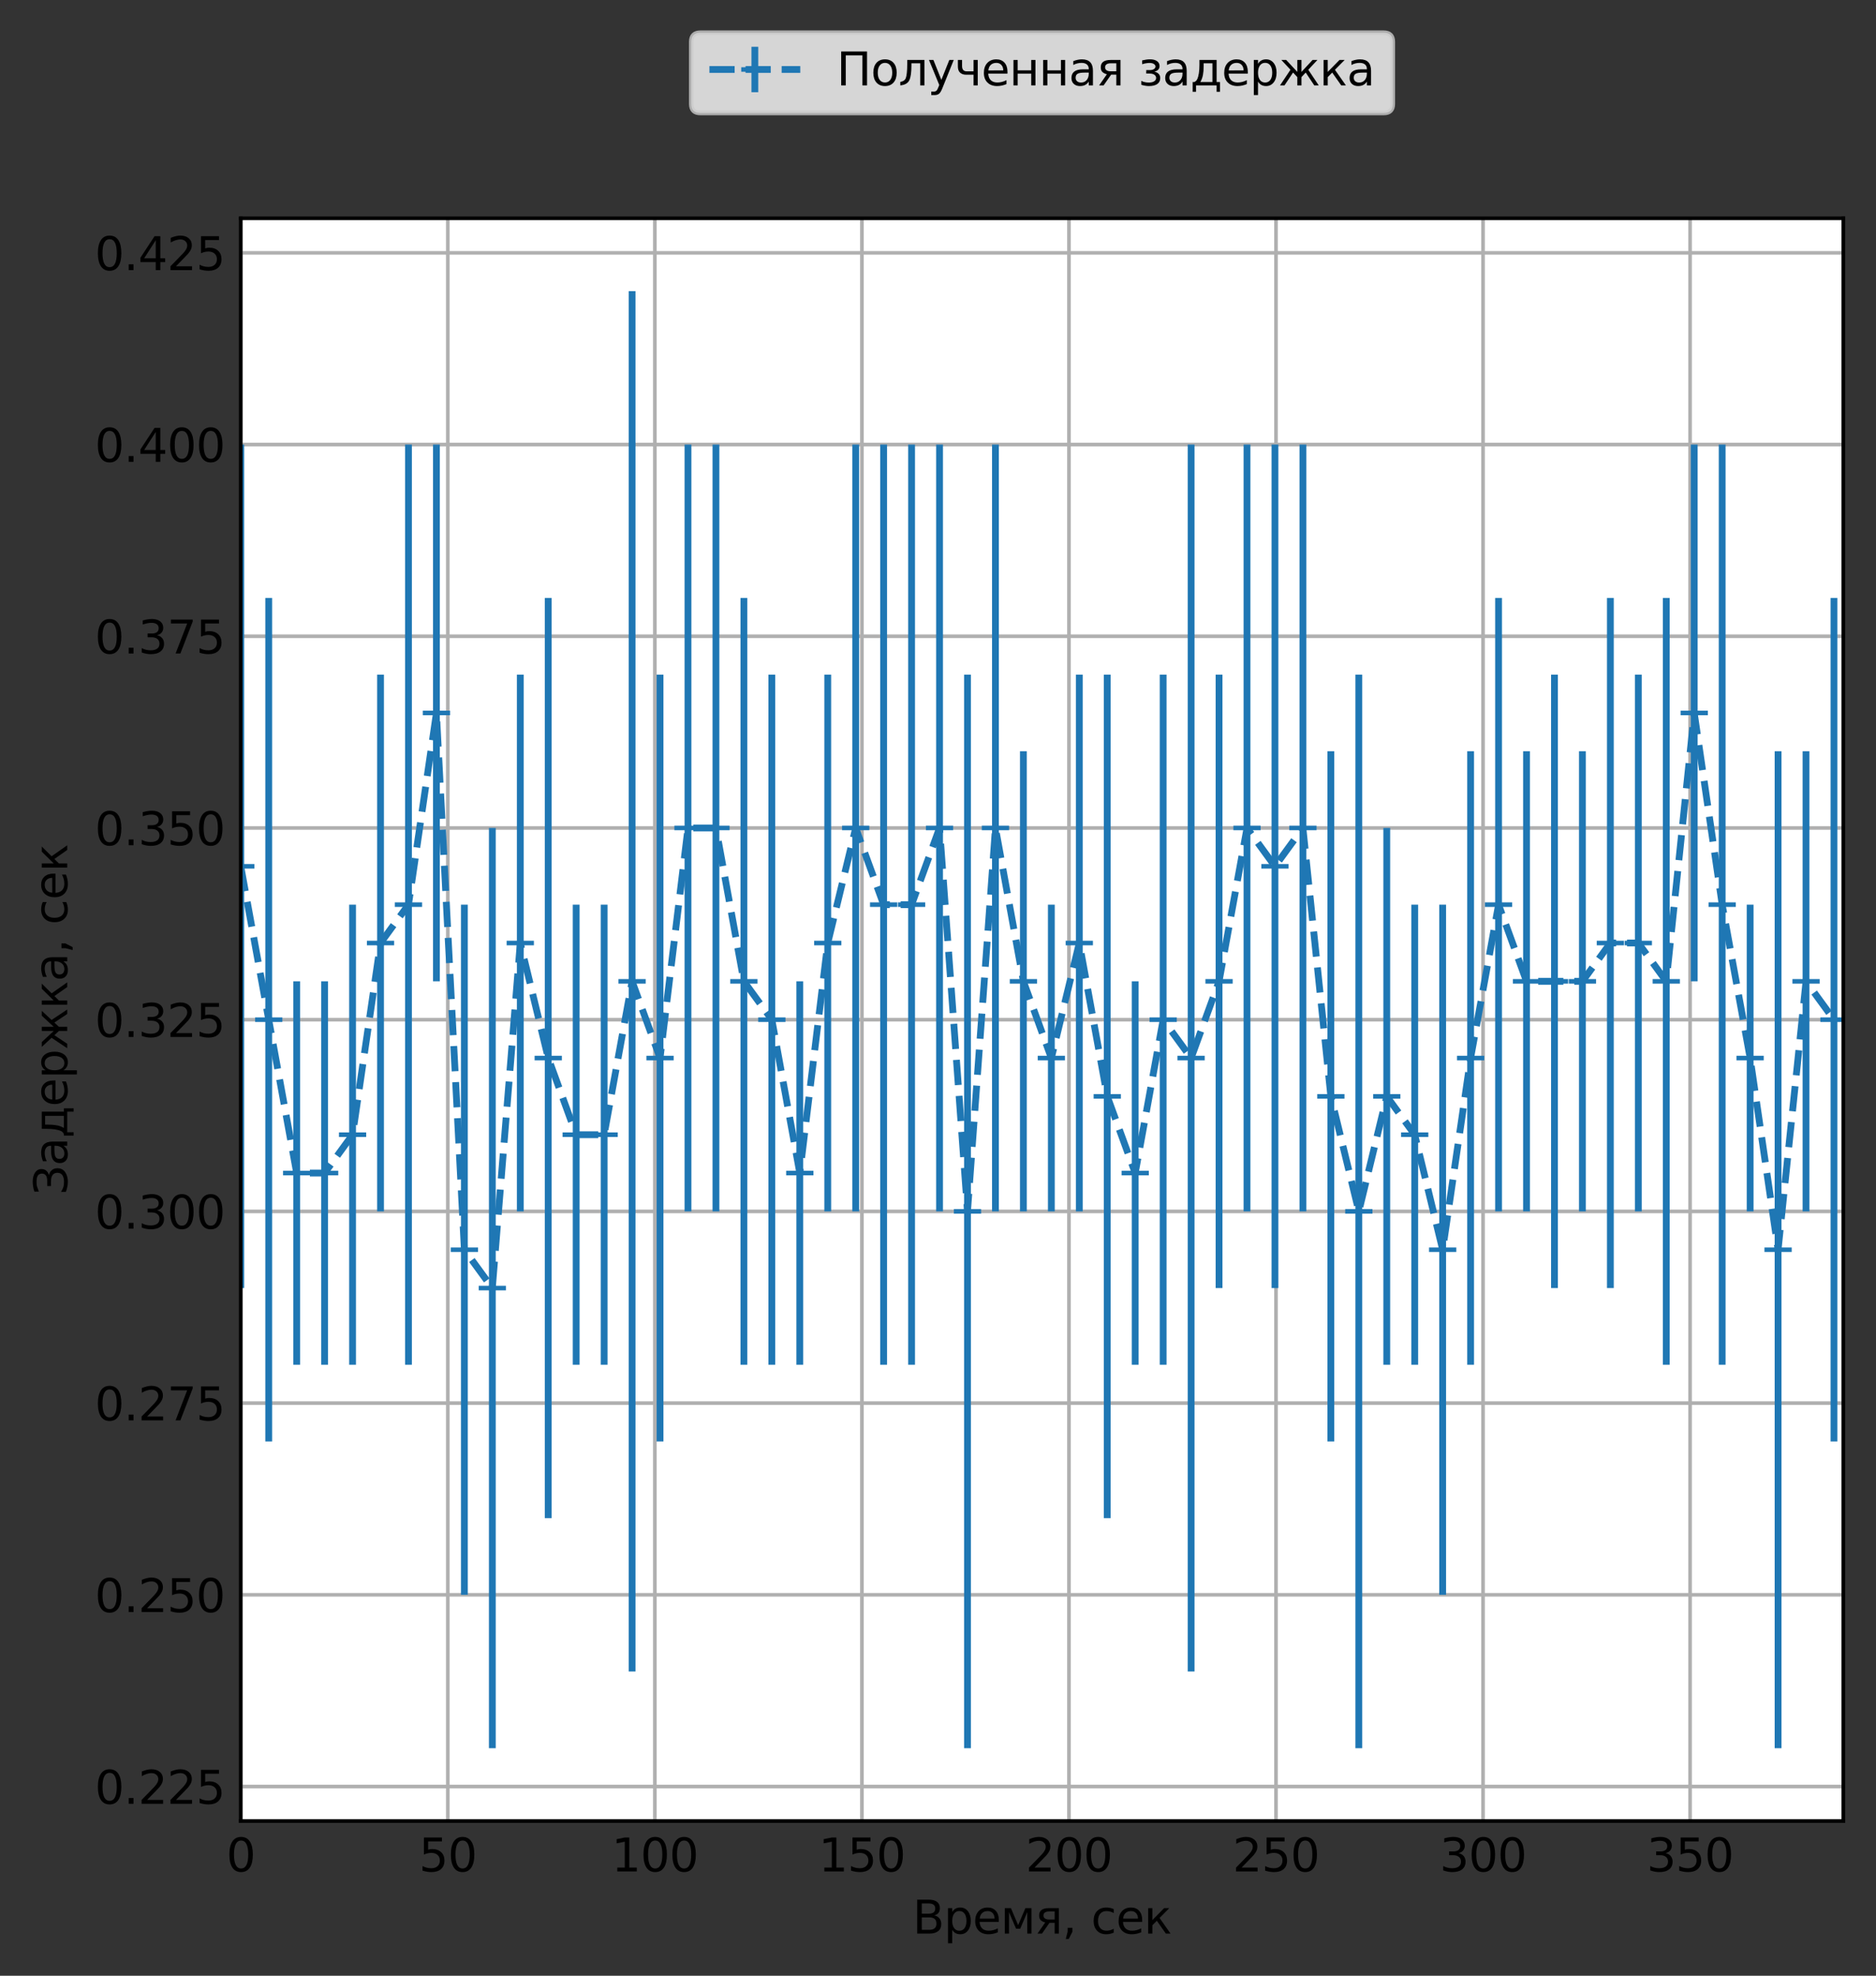 <?xml version="1.0" encoding="utf-8" standalone="no"?>
<!DOCTYPE svg PUBLIC "-//W3C//DTD SVG 1.1//EN"
  "http://www.w3.org/Graphics/SVG/1.1/DTD/svg11.dtd">
<svg xmlns:xlink="http://www.w3.org/1999/xlink" width="413.006pt" height="434.92pt" viewBox="0 0 413.006 434.92" xmlns="http://www.w3.org/2000/svg" version="1.1">
 <rect x="0" y="0" width="413.006" height="434.92" fill="#333333" stroke="none"/>
 <defs>
  <style type="text/css">*{stroke-linejoin: round; stroke-linecap: butt}</style>
 </defs>
 <g id="figure_1">
  <g id="patch_1">
   <path d="M 0 434.92 
L 413.006 434.92 
L 413.006 0 
L 0 0 
L 0 434.92 
z
" style="fill: none"/>
  </g>
  <g id="axes_1">
   <g id="patch_2">
    <path d="M 53.006 400.864 
L 405.806 400.864 
L 405.806 48.064 
L 53.006 48.064 
z
" style="fill: #ffffff"/>
   </g>
   <g id="matplotlib.axis_1">
    <g id="xtick_1">
     <g id="line2d_1">
      <path d="M 53.006 400.864 
L 53.006 48.064 
" clip-path="url(#pa4ac2c1b7a)" style="fill: none; stroke: #b0b0b0; stroke-width: 0.8; stroke-linecap: square"/>
     </g>
     <g id="line2d_2"/>
     <g id="text_1">
      <!-- 0 -->
      <g transform="translate(49.825 411.962)scale(0.1 -0.1)">
       <defs>
        <path id="DejaVuSans-30" d="M 2034 4250 
Q 1547 4250 1301 3770 
Q 1056 3291 1056 2328 
Q 1056 1369 1301 889 
Q 1547 409 2034 409 
Q 2525 409 2770 889 
Q 3016 1369 3016 2328 
Q 3016 3291 2770 3770 
Q 2525 4250 2034 4250 
z
M 2034 4750 
Q 2819 4750 3233 4129 
Q 3647 3509 3647 2328 
Q 3647 1150 3233 529 
Q 2819 -91 2034 -91 
Q 1250 -91 836 529 
Q 422 1150 422 2328 
Q 422 3509 836 4129 
Q 1250 4750 2034 4750 
z
" transform="scale(0.016)"/>
       </defs>
       <use xlink:href="#DejaVuSans-30"/>
      </g>
     </g>
    </g>
    <g id="xtick_2">
     <g id="line2d_3">
      <path d="M 98.588 400.864 
L 98.588 48.064 
" clip-path="url(#pa4ac2c1b7a)" style="fill: none; stroke: #b0b0b0; stroke-width: 0.8; stroke-linecap: square"/>
     </g>
     <g id="line2d_4"/>
     <g id="text_2">
      <!-- 50 -->
      <g transform="translate(92.225 411.962)scale(0.1 -0.1)">
       <defs>
        <path id="DejaVuSans-35" d="M 691 4666 
L 3169 4666 
L 3169 4134 
L 1269 4134 
L 1269 2991 
Q 1406 3038 1543 3061 
Q 1681 3084 1819 3084 
Q 2600 3084 3056 2656 
Q 3513 2228 3513 1497 
Q 3513 744 3044 326 
Q 2575 -91 1722 -91 
Q 1428 -91 1123 -41 
Q 819 9 494 109 
L 494 744 
Q 775 591 1075 516 
Q 1375 441 1709 441 
Q 2250 441 2565 725 
Q 2881 1009 2881 1497 
Q 2881 1984 2565 2268 
Q 2250 2553 1709 2553 
Q 1456 2553 1204 2497 
Q 953 2441 691 2322 
L 691 4666 
z
" transform="scale(0.016)"/>
       </defs>
       <use xlink:href="#DejaVuSans-35"/>
       <use xlink:href="#DejaVuSans-30" x="63.623"/>
      </g>
     </g>
    </g>
    <g id="xtick_3">
     <g id="line2d_5">
      <path d="M 144.169 400.864 
L 144.169 48.064 
" clip-path="url(#pa4ac2c1b7a)" style="fill: none; stroke: #b0b0b0; stroke-width: 0.8; stroke-linecap: square"/>
     </g>
     <g id="line2d_6"/>
     <g id="text_3">
      <!-- 100 -->
      <g transform="translate(134.625 411.962)scale(0.1 -0.1)">
       <defs>
        <path id="DejaVuSans-31" d="M 794 531 
L 1825 531 
L 1825 4091 
L 703 3866 
L 703 4441 
L 1819 4666 
L 2450 4666 
L 2450 531 
L 3481 531 
L 3481 0 
L 794 0 
L 794 531 
z
" transform="scale(0.016)"/>
       </defs>
       <use xlink:href="#DejaVuSans-31"/>
       <use xlink:href="#DejaVuSans-30" x="63.623"/>
       <use xlink:href="#DejaVuSans-30" x="127.246"/>
      </g>
     </g>
    </g>
    <g id="xtick_4">
     <g id="line2d_7">
      <path d="M 189.75 400.864 
L 189.75 48.064 
" clip-path="url(#pa4ac2c1b7a)" style="fill: none; stroke: #b0b0b0; stroke-width: 0.8; stroke-linecap: square"/>
     </g>
     <g id="line2d_8"/>
     <g id="text_4">
      <!-- 150 -->
      <g transform="translate(180.207 411.962)scale(0.1 -0.1)">
       <use xlink:href="#DejaVuSans-31"/>
       <use xlink:href="#DejaVuSans-35" x="63.623"/>
       <use xlink:href="#DejaVuSans-30" x="127.246"/>
      </g>
     </g>
    </g>
    <g id="xtick_5">
     <g id="line2d_9">
      <path d="M 235.332 400.864 
L 235.332 48.064 
" clip-path="url(#pa4ac2c1b7a)" style="fill: none; stroke: #b0b0b0; stroke-width: 0.8; stroke-linecap: square"/>
     </g>
     <g id="line2d_10"/>
     <g id="text_5">
      <!-- 200 -->
      <g transform="translate(225.788 411.962)scale(0.1 -0.1)">
       <defs>
        <path id="DejaVuSans-32" d="M 1228 531 
L 3431 531 
L 3431 0 
L 469 0 
L 469 531 
Q 828 903 1448 1529 
Q 2069 2156 2228 2338 
Q 2531 2678 2651 2914 
Q 2772 3150 2772 3378 
Q 2772 3750 2511 3984 
Q 2250 4219 1831 4219 
Q 1534 4219 1204 4116 
Q 875 4013 500 3803 
L 500 4441 
Q 881 4594 1212 4672 
Q 1544 4750 1819 4750 
Q 2544 4750 2975 4387 
Q 3406 4025 3406 3419 
Q 3406 3131 3298 2873 
Q 3191 2616 2906 2266 
Q 2828 2175 2409 1742 
Q 1991 1309 1228 531 
z
" transform="scale(0.016)"/>
       </defs>
       <use xlink:href="#DejaVuSans-32"/>
       <use xlink:href="#DejaVuSans-30" x="63.623"/>
       <use xlink:href="#DejaVuSans-30" x="127.246"/>
      </g>
     </g>
    </g>
    <g id="xtick_6">
     <g id="line2d_11">
      <path d="M 280.913 400.864 
L 280.913 48.064 
" clip-path="url(#pa4ac2c1b7a)" style="fill: none; stroke: #b0b0b0; stroke-width: 0.8; stroke-linecap: square"/>
     </g>
     <g id="line2d_12"/>
     <g id="text_6">
      <!-- 250 -->
      <g transform="translate(271.369 411.962)scale(0.1 -0.1)">
       <use xlink:href="#DejaVuSans-32"/>
       <use xlink:href="#DejaVuSans-35" x="63.623"/>
       <use xlink:href="#DejaVuSans-30" x="127.246"/>
      </g>
     </g>
    </g>
    <g id="xtick_7">
     <g id="line2d_13">
      <path d="M 326.495 400.864 
L 326.495 48.064 
" clip-path="url(#pa4ac2c1b7a)" style="fill: none; stroke: #b0b0b0; stroke-width: 0.8; stroke-linecap: square"/>
     </g>
     <g id="line2d_14"/>
     <g id="text_7">
      <!-- 300 -->
      <g transform="translate(316.951 411.962)scale(0.1 -0.1)">
       <defs>
        <path id="DejaVuSans-33" d="M 2597 2516 
Q 3050 2419 3304 2112 
Q 3559 1806 3559 1356 
Q 3559 666 3084 287 
Q 2609 -91 1734 -91 
Q 1441 -91 1130 -33 
Q 819 25 488 141 
L 488 750 
Q 750 597 1062 519 
Q 1375 441 1716 441 
Q 2309 441 2620 675 
Q 2931 909 2931 1356 
Q 2931 1769 2642 2001 
Q 2353 2234 1838 2234 
L 1294 2234 
L 1294 2753 
L 1863 2753 
Q 2328 2753 2575 2939 
Q 2822 3125 2822 3475 
Q 2822 3834 2567 4026 
Q 2313 4219 1838 4219 
Q 1578 4219 1281 4162 
Q 984 4106 628 3988 
L 628 4550 
Q 988 4650 1302 4700 
Q 1616 4750 1894 4750 
Q 2613 4750 3031 4423 
Q 3450 4097 3450 3541 
Q 3450 3153 3228 2886 
Q 3006 2619 2597 2516 
z
" transform="scale(0.016)"/>
       </defs>
       <use xlink:href="#DejaVuSans-33"/>
       <use xlink:href="#DejaVuSans-30" x="63.623"/>
       <use xlink:href="#DejaVuSans-30" x="127.246"/>
      </g>
     </g>
    </g>
    <g id="xtick_8">
     <g id="line2d_15">
      <path d="M 372.076 400.864 
L 372.076 48.064 
" clip-path="url(#pa4ac2c1b7a)" style="fill: none; stroke: #b0b0b0; stroke-width: 0.8; stroke-linecap: square"/>
     </g>
     <g id="line2d_16"/>
     <g id="text_8">
      <!-- 350 -->
      <g transform="translate(362.532 411.962)scale(0.1 -0.1)">
       <use xlink:href="#DejaVuSans-33"/>
       <use xlink:href="#DejaVuSans-35" x="63.623"/>
       <use xlink:href="#DejaVuSans-30" x="127.246"/>
      </g>
     </g>
    </g>
    <g id="text_9">
     <!-- Время, сек -->
     <g transform="translate(200.921 425.641)scale(0.1 -0.1)">
      <defs>
       <path id="DejaVuSans-412" d="M 1259 2228 
L 1259 519 
L 2272 519 
Q 2781 519 3026 730 
Q 3272 941 3272 1375 
Q 3272 1813 3026 2020 
Q 2781 2228 2272 2228 
L 1259 2228 
z
M 1259 4147 
L 1259 2741 
L 2194 2741 
Q 2656 2741 2882 2914 
Q 3109 3088 3109 3444 
Q 3109 3797 2882 3972 
Q 2656 4147 2194 4147 
L 1259 4147 
z
M 628 4666 
L 2241 4666 
Q 2963 4666 3353 4366 
Q 3744 4066 3744 3513 
Q 3744 3084 3544 2831 
Q 3344 2578 2956 2516 
Q 3422 2416 3680 2098 
Q 3938 1781 3938 1306 
Q 3938 681 3513 340 
Q 3088 0 2303 0 
L 628 0 
L 628 4666 
z
" transform="scale(0.016)"/>
       <path id="DejaVuSans-440" d="M 1159 525 
L 1159 -1331 
L 581 -1331 
L 581 3500 
L 1159 3500 
L 1159 2969 
Q 1341 3281 1617 3432 
Q 1894 3584 2278 3584 
Q 2916 3584 3314 3078 
Q 3713 2572 3713 1747 
Q 3713 922 3314 415 
Q 2916 -91 2278 -91 
Q 1894 -91 1617 61 
Q 1341 213 1159 525 
z
M 3116 1747 
Q 3116 2381 2855 2742 
Q 2594 3103 2138 3103 
Q 1681 3103 1420 2742 
Q 1159 2381 1159 1747 
Q 1159 1113 1420 752 
Q 1681 391 2138 391 
Q 2594 391 2855 752 
Q 3116 1113 3116 1747 
z
" transform="scale(0.016)"/>
       <path id="DejaVuSans-435" d="M 3597 1894 
L 3597 1613 
L 953 1613 
Q 991 1019 1311 708 
Q 1631 397 2203 397 
Q 2534 397 2845 478 
Q 3156 559 3463 722 
L 3463 178 
Q 3153 47 2828 -22 
Q 2503 -91 2169 -91 
Q 1331 -91 842 396 
Q 353 884 353 1716 
Q 353 2575 817 3079 
Q 1281 3584 2069 3584 
Q 2775 3584 3186 3129 
Q 3597 2675 3597 1894 
z
M 3022 2063 
Q 3016 2534 2758 2815 
Q 2500 3097 2075 3097 
Q 1594 3097 1305 2825 
Q 1016 2553 972 2059 
L 3022 2063 
z
" transform="scale(0.016)"/>
       <path id="DejaVuSans-43c" d="M 581 3500 
L 1422 3500 
L 2416 1156 
L 3413 3500 
L 4247 3500 
L 4247 0 
L 3669 0 
L 3669 2950 
L 2703 672 
L 2128 672 
L 1159 2950 
L 1159 0 
L 581 0 
L 581 3500 
z
" transform="scale(0.016)"/>
       <path id="DejaVuSans-44f" d="M 1181 2491 
Q 1181 2231 1381 2084 
Q 1581 1938 1953 1938 
L 2728 1938 
L 2728 3041 
L 1953 3041 
Q 1581 3041 1381 2897 
Q 1181 2753 1181 2491 
z
M 363 0 
L 1431 1534 
Q 1069 1616 828 1830 
Q 588 2044 588 2491 
Q 588 2997 923 3248 
Q 1259 3500 1938 3500 
L 3306 3500 
L 3306 0 
L 2728 0 
L 2728 1478 
L 2013 1478 
L 981 0 
L 363 0 
z
" transform="scale(0.016)"/>
       <path id="DejaVuSans-2c" d="M 750 794 
L 1409 794 
L 1409 256 
L 897 -744 
L 494 -744 
L 750 256 
L 750 794 
z
" transform="scale(0.016)"/>
       <path id="DejaVuSans-20" transform="scale(0.016)"/>
       <path id="DejaVuSans-441" d="M 3122 3366 
L 3122 2828 
Q 2878 2963 2633 3030 
Q 2388 3097 2138 3097 
Q 1578 3097 1268 2742 
Q 959 2388 959 1747 
Q 959 1106 1268 751 
Q 1578 397 2138 397 
Q 2388 397 2633 464 
Q 2878 531 3122 666 
L 3122 134 
Q 2881 22 2623 -34 
Q 2366 -91 2075 -91 
Q 1284 -91 818 406 
Q 353 903 353 1747 
Q 353 2603 823 3093 
Q 1294 3584 2113 3584 
Q 2378 3584 2631 3529 
Q 2884 3475 3122 3366 
z
" transform="scale(0.016)"/>
       <path id="DejaVuSans-43a" d="M 581 3500 
L 1153 3500 
L 1153 1856 
L 2775 3500 
L 3481 3500 
L 2144 2147 
L 3653 0 
L 3009 0 
L 1769 1766 
L 1153 1141 
L 1153 0 
L 581 0 
L 581 3500 
z
" transform="scale(0.016)"/>
      </defs>
      <use xlink:href="#DejaVuSans-412"/>
      <use xlink:href="#DejaVuSans-440" x="68.604"/>
      <use xlink:href="#DejaVuSans-435" x="132.08"/>
      <use xlink:href="#DejaVuSans-43c" x="193.604"/>
      <use xlink:href="#DejaVuSans-44f" x="269.043"/>
      <use xlink:href="#DejaVuSans-2c" x="329.199"/>
      <use xlink:href="#DejaVuSans-20" x="360.986"/>
      <use xlink:href="#DejaVuSans-441" x="392.773"/>
      <use xlink:href="#DejaVuSans-435" x="447.754"/>
      <use xlink:href="#DejaVuSans-43a" x="509.277"/>
     </g>
    </g>
   </g>
   <g id="matplotlib.axis_2">
    <g id="ytick_1">
     <g id="line2d_17">
      <path d="M 53.006 393.268 
L 405.806 393.268 
" clip-path="url(#pa4ac2c1b7a)" style="fill: none; stroke: #b0b0b0; stroke-width: 0.8; stroke-linecap: square"/>
     </g>
     <g id="line2d_18"/>
     <g id="text_10">
      <!-- 0.225 -->
      <g transform="translate(20.878 397.067)scale(0.1 -0.1)">
       <defs>
        <path id="DejaVuSans-2e" d="M 684 794 
L 1344 794 
L 1344 0 
L 684 0 
L 684 794 
z
" transform="scale(0.016)"/>
       </defs>
       <use xlink:href="#DejaVuSans-30"/>
       <use xlink:href="#DejaVuSans-2e" x="63.623"/>
       <use xlink:href="#DejaVuSans-32" x="95.41"/>
       <use xlink:href="#DejaVuSans-32" x="159.033"/>
       <use xlink:href="#DejaVuSans-35" x="222.656"/>
      </g>
     </g>
    </g>
    <g id="ytick_2">
     <g id="line2d_19">
      <path d="M 53.006 351.067 
L 405.806 351.067 
" clip-path="url(#pa4ac2c1b7a)" style="fill: none; stroke: #b0b0b0; stroke-width: 0.8; stroke-linecap: square"/>
     </g>
     <g id="line2d_20"/>
     <g id="text_11">
      <!-- 0.250 -->
      <g transform="translate(20.878 354.866)scale(0.1 -0.1)">
       <use xlink:href="#DejaVuSans-30"/>
       <use xlink:href="#DejaVuSans-2e" x="63.623"/>
       <use xlink:href="#DejaVuSans-32" x="95.41"/>
       <use xlink:href="#DejaVuSans-35" x="159.033"/>
       <use xlink:href="#DejaVuSans-30" x="222.656"/>
      </g>
     </g>
    </g>
    <g id="ytick_3">
     <g id="line2d_21">
      <path d="M 53.006 308.866 
L 405.806 308.866 
" clip-path="url(#pa4ac2c1b7a)" style="fill: none; stroke: #b0b0b0; stroke-width: 0.8; stroke-linecap: square"/>
     </g>
     <g id="line2d_22"/>
     <g id="text_12">
      <!-- 0.275 -->
      <g transform="translate(20.878 312.665)scale(0.1 -0.1)">
       <defs>
        <path id="DejaVuSans-37" d="M 525 4666 
L 3525 4666 
L 3525 4397 
L 1831 0 
L 1172 0 
L 2766 4134 
L 525 4134 
L 525 4666 
z
" transform="scale(0.016)"/>
       </defs>
       <use xlink:href="#DejaVuSans-30"/>
       <use xlink:href="#DejaVuSans-2e" x="63.623"/>
       <use xlink:href="#DejaVuSans-32" x="95.41"/>
       <use xlink:href="#DejaVuSans-37" x="159.033"/>
       <use xlink:href="#DejaVuSans-35" x="222.656"/>
      </g>
     </g>
    </g>
    <g id="ytick_4">
     <g id="line2d_23">
      <path d="M 53.006 266.665 
L 405.806 266.665 
" clip-path="url(#pa4ac2c1b7a)" style="fill: none; stroke: #b0b0b0; stroke-width: 0.8; stroke-linecap: square"/>
     </g>
     <g id="line2d_24"/>
     <g id="text_13">
      <!-- 0.300 -->
      <g transform="translate(20.878 270.464)scale(0.1 -0.1)">
       <use xlink:href="#DejaVuSans-30"/>
       <use xlink:href="#DejaVuSans-2e" x="63.623"/>
       <use xlink:href="#DejaVuSans-33" x="95.41"/>
       <use xlink:href="#DejaVuSans-30" x="159.033"/>
       <use xlink:href="#DejaVuSans-30" x="222.656"/>
      </g>
     </g>
    </g>
    <g id="ytick_5">
     <g id="line2d_25">
      <path d="M 53.006 224.464 
L 405.806 224.464 
" clip-path="url(#pa4ac2c1b7a)" style="fill: none; stroke: #b0b0b0; stroke-width: 0.8; stroke-linecap: square"/>
     </g>
     <g id="line2d_26"/>
     <g id="text_14">
      <!-- 0.325 -->
      <g transform="translate(20.878 228.263)scale(0.1 -0.1)">
       <use xlink:href="#DejaVuSans-30"/>
       <use xlink:href="#DejaVuSans-2e" x="63.623"/>
       <use xlink:href="#DejaVuSans-33" x="95.41"/>
       <use xlink:href="#DejaVuSans-32" x="159.033"/>
       <use xlink:href="#DejaVuSans-35" x="222.656"/>
      </g>
     </g>
    </g>
    <g id="ytick_6">
     <g id="line2d_27">
      <path d="M 53.006 182.263 
L 405.806 182.263 
" clip-path="url(#pa4ac2c1b7a)" style="fill: none; stroke: #b0b0b0; stroke-width: 0.8; stroke-linecap: square"/>
     </g>
     <g id="line2d_28"/>
     <g id="text_15">
      <!-- 0.350 -->
      <g transform="translate(20.878 186.062)scale(0.1 -0.1)">
       <use xlink:href="#DejaVuSans-30"/>
       <use xlink:href="#DejaVuSans-2e" x="63.623"/>
       <use xlink:href="#DejaVuSans-33" x="95.41"/>
       <use xlink:href="#DejaVuSans-35" x="159.033"/>
       <use xlink:href="#DejaVuSans-30" x="222.656"/>
      </g>
     </g>
    </g>
    <g id="ytick_7">
     <g id="line2d_29">
      <path d="M 53.006 140.062 
L 405.806 140.062 
" clip-path="url(#pa4ac2c1b7a)" style="fill: none; stroke: #b0b0b0; stroke-width: 0.8; stroke-linecap: square"/>
     </g>
     <g id="line2d_30"/>
     <g id="text_16">
      <!-- 0.375 -->
      <g transform="translate(20.878 143.861)scale(0.1 -0.1)">
       <use xlink:href="#DejaVuSans-30"/>
       <use xlink:href="#DejaVuSans-2e" x="63.623"/>
       <use xlink:href="#DejaVuSans-33" x="95.41"/>
       <use xlink:href="#DejaVuSans-37" x="159.033"/>
       <use xlink:href="#DejaVuSans-35" x="222.656"/>
      </g>
     </g>
    </g>
    <g id="ytick_8">
     <g id="line2d_31">
      <path d="M 53.006 97.861 
L 405.806 97.861 
" clip-path="url(#pa4ac2c1b7a)" style="fill: none; stroke: #b0b0b0; stroke-width: 0.8; stroke-linecap: square"/>
     </g>
     <g id="line2d_32"/>
     <g id="text_17">
      <!-- 0.400 -->
      <g transform="translate(20.878 101.66)scale(0.1 -0.1)">
       <defs>
        <path id="DejaVuSans-34" d="M 2419 4116 
L 825 1625 
L 2419 1625 
L 2419 4116 
z
M 2253 4666 
L 3047 4666 
L 3047 1625 
L 3713 1625 
L 3713 1100 
L 3047 1100 
L 3047 0 
L 2419 0 
L 2419 1100 
L 313 1100 
L 313 1709 
L 2253 4666 
z
" transform="scale(0.016)"/>
       </defs>
       <use xlink:href="#DejaVuSans-30"/>
       <use xlink:href="#DejaVuSans-2e" x="63.623"/>
       <use xlink:href="#DejaVuSans-34" x="95.41"/>
       <use xlink:href="#DejaVuSans-30" x="159.033"/>
       <use xlink:href="#DejaVuSans-30" x="222.656"/>
      </g>
     </g>
    </g>
    <g id="ytick_9">
     <g id="line2d_33">
      <path d="M 53.006 55.66 
L 405.806 55.66 
" clip-path="url(#pa4ac2c1b7a)" style="fill: none; stroke: #b0b0b0; stroke-width: 0.8; stroke-linecap: square"/>
     </g>
     <g id="line2d_34"/>
     <g id="text_18">
      <!-- 0.425 -->
      <g transform="translate(20.878 59.459)scale(0.1 -0.1)">
       <use xlink:href="#DejaVuSans-30"/>
       <use xlink:href="#DejaVuSans-2e" x="63.623"/>
       <use xlink:href="#DejaVuSans-34" x="95.41"/>
       <use xlink:href="#DejaVuSans-32" x="159.033"/>
       <use xlink:href="#DejaVuSans-35" x="222.656"/>
      </g>
     </g>
    </g>
    <g id="text_19">
     <!-- Задержка, сек -->
     <g transform="translate(14.798 263.055)rotate(-90)scale(0.1 -0.1)">
      <defs>
       <path id="DejaVuSans-417" d="M 1828 4750 
Q 2597 4750 3084 4423 
Q 3572 4097 3572 3541 
Q 3572 3153 3350 2886 
Q 3128 2619 2719 2516 
Q 3172 2419 3426 2112 
Q 3681 1806 3681 1356 
Q 3681 638 3126 273 
Q 2572 -91 1828 -91 
Q 1447 -91 1003 12 
Q 559 116 422 203 
L 422 853 
Q 900 575 1164 508 
Q 1428 441 1816 441 
Q 2403 441 2728 666 
Q 3053 891 3053 1356 
Q 3053 1769 2764 2001 
Q 2475 2234 1866 2234 
L 1228 2234 
L 1228 2753 
L 1891 2753 
Q 2450 2753 2697 2939 
Q 2944 3125 2944 3475 
Q 2944 3834 2689 4026 
Q 2434 4219 1816 4219 
Q 1397 4219 1253 4181 
Q 1109 4144 469 3903 
L 469 4519 
Q 822 4644 1190 4697 
Q 1559 4750 1828 4750 
z
" transform="scale(0.016)"/>
       <path id="DejaVuSans-430" d="M 2194 1759 
Q 1497 1759 1228 1600 
Q 959 1441 959 1056 
Q 959 750 1161 570 
Q 1363 391 1709 391 
Q 2188 391 2477 730 
Q 2766 1069 2766 1631 
L 2766 1759 
L 2194 1759 
z
M 3341 1997 
L 3341 0 
L 2766 0 
L 2766 531 
Q 2569 213 2275 61 
Q 1981 -91 1556 -91 
Q 1019 -91 701 211 
Q 384 513 384 1019 
Q 384 1609 779 1909 
Q 1175 2209 1959 2209 
L 2766 2209 
L 2766 2266 
Q 2766 2663 2505 2880 
Q 2244 3097 1772 3097 
Q 1472 3097 1187 3025 
Q 903 2953 641 2809 
L 641 3341 
Q 956 3463 1253 3523 
Q 1550 3584 1831 3584 
Q 2591 3584 2966 3190 
Q 3341 2797 3341 1997 
z
" transform="scale(0.016)"/>
       <path id="DejaVuSans-434" d="M 1384 459 
L 3053 459 
L 3053 3041 
L 1844 3041 
L 1844 2603 
Q 1844 1316 1475 628 
L 1384 459 
z
M 550 459 
Q 834 584 959 850 
Q 1266 1509 1266 2838 
L 1266 3500 
L 3631 3500 
L 3631 459 
L 4091 459 
L 4091 -884 
L 3631 -884 
L 3631 0 
L 794 0 
L 794 -884 
L 334 -884 
L 334 459 
L 550 459 
z
" transform="scale(0.016)"/>
       <path id="DejaVuSans-436" d="M 2597 3500 
L 3169 3500 
L 3169 1856 
L 4697 3500 
L 5366 3500 
L 4109 2153 
L 5547 0 
L 4931 0 
L 3753 1769 
L 3169 1141 
L 3169 0 
L 2597 0 
L 2597 1141 
L 2013 1769 
L 834 0 
L 219 0 
L 1656 2153 
L 400 3500 
L 1069 3500 
L 2597 1856 
L 2597 3500 
z
" transform="scale(0.016)"/>
      </defs>
      <use xlink:href="#DejaVuSans-417"/>
      <use xlink:href="#DejaVuSans-430" x="64.111"/>
      <use xlink:href="#DejaVuSans-434" x="125.391"/>
      <use xlink:href="#DejaVuSans-435" x="194.531"/>
      <use xlink:href="#DejaVuSans-440" x="256.055"/>
      <use xlink:href="#DejaVuSans-436" x="319.531"/>
      <use xlink:href="#DejaVuSans-43a" x="409.619"/>
      <use xlink:href="#DejaVuSans-430" x="470.02"/>
      <use xlink:href="#DejaVuSans-2c" x="531.299"/>
      <use xlink:href="#DejaVuSans-20" x="563.086"/>
      <use xlink:href="#DejaVuSans-441" x="594.873"/>
      <use xlink:href="#DejaVuSans-435" x="649.854"/>
      <use xlink:href="#DejaVuSans-43a" x="711.377"/>
     </g>
    </g>
   </g>
   <g id="LineCollection_1">
    <path d="M 53.006 283.545 
L 53.006 97.861 
" clip-path="url(#pa4ac2c1b7a)" style="fill: none; stroke: #1f77b4; stroke-width: 1.5"/>
    <path d="M 59.16 317.306 
L 59.16 131.622 
" clip-path="url(#pa4ac2c1b7a)" style="fill: none; stroke: #1f77b4; stroke-width: 1.5"/>
    <path d="M 65.313 300.426 
L 65.313 216.024 
" clip-path="url(#pa4ac2c1b7a)" style="fill: none; stroke: #1f77b4; stroke-width: 1.5"/>
    <path d="M 71.467 300.426 
L 71.467 216.024 
" clip-path="url(#pa4ac2c1b7a)" style="fill: none; stroke: #1f77b4; stroke-width: 1.5"/>
    <path d="M 77.62 300.426 
L 77.62 199.143 
" clip-path="url(#pa4ac2c1b7a)" style="fill: none; stroke: #1f77b4; stroke-width: 1.5"/>
    <path d="M 83.774 266.665 
L 83.774 148.502 
" clip-path="url(#pa4ac2c1b7a)" style="fill: none; stroke: #1f77b4; stroke-width: 1.5"/>
    <path d="M 89.927 300.426 
L 89.927 97.861 
" clip-path="url(#pa4ac2c1b7a)" style="fill: none; stroke: #1f77b4; stroke-width: 1.5"/>
    <path d="M 96.081 216.024 
L 96.081 97.861 
" clip-path="url(#pa4ac2c1b7a)" style="fill: none; stroke: #1f77b4; stroke-width: 1.5"/>
    <path d="M 102.234 351.067 
L 102.234 199.143 
" clip-path="url(#pa4ac2c1b7a)" style="fill: none; stroke: #1f77b4; stroke-width: 1.5"/>
    <path d="M 108.388 384.828 
L 108.388 182.263 
" clip-path="url(#pa4ac2c1b7a)" style="fill: none; stroke: #1f77b4; stroke-width: 1.5"/>
    <path d="M 114.541 266.665 
L 114.541 148.502 
" clip-path="url(#pa4ac2c1b7a)" style="fill: none; stroke: #1f77b4; stroke-width: 1.5"/>
    <path d="M 120.695 334.186 
L 120.695 131.622 
" clip-path="url(#pa4ac2c1b7a)" style="fill: none; stroke: #1f77b4; stroke-width: 1.5"/>
    <path d="M 126.848 300.426 
L 126.848 199.143 
" clip-path="url(#pa4ac2c1b7a)" style="fill: none; stroke: #1f77b4; stroke-width: 1.5"/>
    <path d="M 133.002 300.426 
L 133.002 199.143 
" clip-path="url(#pa4ac2c1b7a)" style="fill: none; stroke: #1f77b4; stroke-width: 1.5"/>
    <path d="M 139.155 367.947 
L 139.155 64.1 
" clip-path="url(#pa4ac2c1b7a)" style="fill: none; stroke: #1f77b4; stroke-width: 1.5"/>
    <path d="M 145.309 317.306 
L 145.309 148.502 
" clip-path="url(#pa4ac2c1b7a)" style="fill: none; stroke: #1f77b4; stroke-width: 1.5"/>
    <path d="M 151.462 266.665 
L 151.462 97.861 
" clip-path="url(#pa4ac2c1b7a)" style="fill: none; stroke: #1f77b4; stroke-width: 1.5"/>
    <path d="M 157.616 266.665 
L 157.616 97.861 
" clip-path="url(#pa4ac2c1b7a)" style="fill: none; stroke: #1f77b4; stroke-width: 1.5"/>
    <path d="M 163.769 300.426 
L 163.769 131.622 
" clip-path="url(#pa4ac2c1b7a)" style="fill: none; stroke: #1f77b4; stroke-width: 1.5"/>
    <path d="M 169.923 300.426 
L 169.923 148.502 
" clip-path="url(#pa4ac2c1b7a)" style="fill: none; stroke: #1f77b4; stroke-width: 1.5"/>
    <path d="M 176.076 300.426 
L 176.076 216.024 
" clip-path="url(#pa4ac2c1b7a)" style="fill: none; stroke: #1f77b4; stroke-width: 1.5"/>
    <path d="M 182.23 266.665 
L 182.23 148.502 
" clip-path="url(#pa4ac2c1b7a)" style="fill: none; stroke: #1f77b4; stroke-width: 1.5"/>
    <path d="M 188.383 266.665 
L 188.383 97.861 
" clip-path="url(#pa4ac2c1b7a)" style="fill: none; stroke: #1f77b4; stroke-width: 1.5"/>
    <path d="M 194.536 300.426 
L 194.536 97.861 
" clip-path="url(#pa4ac2c1b7a)" style="fill: none; stroke: #1f77b4; stroke-width: 1.5"/>
    <path d="M 200.69 300.426 
L 200.69 97.861 
" clip-path="url(#pa4ac2c1b7a)" style="fill: none; stroke: #1f77b4; stroke-width: 1.5"/>
    <path d="M 206.843 266.665 
L 206.843 97.861 
" clip-path="url(#pa4ac2c1b7a)" style="fill: none; stroke: #1f77b4; stroke-width: 1.5"/>
    <path d="M 212.997 384.828 
L 212.997 148.502 
" clip-path="url(#pa4ac2c1b7a)" style="fill: none; stroke: #1f77b4; stroke-width: 1.5"/>
    <path d="M 219.15 266.665 
L 219.15 97.861 
" clip-path="url(#pa4ac2c1b7a)" style="fill: none; stroke: #1f77b4; stroke-width: 1.5"/>
    <path d="M 225.304 266.665 
L 225.304 165.383 
" clip-path="url(#pa4ac2c1b7a)" style="fill: none; stroke: #1f77b4; stroke-width: 1.5"/>
    <path d="M 231.457 266.665 
L 231.457 199.143 
" clip-path="url(#pa4ac2c1b7a)" style="fill: none; stroke: #1f77b4; stroke-width: 1.5"/>
    <path d="M 237.611 266.665 
L 237.611 148.502 
" clip-path="url(#pa4ac2c1b7a)" style="fill: none; stroke: #1f77b4; stroke-width: 1.5"/>
    <path d="M 243.764 334.186 
L 243.764 148.502 
" clip-path="url(#pa4ac2c1b7a)" style="fill: none; stroke: #1f77b4; stroke-width: 1.5"/>
    <path d="M 249.918 300.426 
L 249.918 216.024 
" clip-path="url(#pa4ac2c1b7a)" style="fill: none; stroke: #1f77b4; stroke-width: 1.5"/>
    <path d="M 256.071 300.426 
L 256.071 148.502 
" clip-path="url(#pa4ac2c1b7a)" style="fill: none; stroke: #1f77b4; stroke-width: 1.5"/>
    <path d="M 262.225 367.947 
L 262.225 97.861 
" clip-path="url(#pa4ac2c1b7a)" style="fill: none; stroke: #1f77b4; stroke-width: 1.5"/>
    <path d="M 268.378 283.545 
L 268.378 148.502 
" clip-path="url(#pa4ac2c1b7a)" style="fill: none; stroke: #1f77b4; stroke-width: 1.5"/>
    <path d="M 274.532 266.665 
L 274.532 97.861 
" clip-path="url(#pa4ac2c1b7a)" style="fill: none; stroke: #1f77b4; stroke-width: 1.5"/>
    <path d="M 280.685 283.545 
L 280.685 97.861 
" clip-path="url(#pa4ac2c1b7a)" style="fill: none; stroke: #1f77b4; stroke-width: 1.5"/>
    <path d="M 286.839 266.665 
L 286.839 97.861 
" clip-path="url(#pa4ac2c1b7a)" style="fill: none; stroke: #1f77b4; stroke-width: 1.5"/>
    <path d="M 292.992 317.306 
L 292.992 165.383 
" clip-path="url(#pa4ac2c1b7a)" style="fill: none; stroke: #1f77b4; stroke-width: 1.5"/>
    <path d="M 299.146 384.828 
L 299.146 148.502 
" clip-path="url(#pa4ac2c1b7a)" style="fill: none; stroke: #1f77b4; stroke-width: 1.5"/>
    <path d="M 305.299 300.426 
L 305.299 182.263 
" clip-path="url(#pa4ac2c1b7a)" style="fill: none; stroke: #1f77b4; stroke-width: 1.5"/>
    <path d="M 311.453 300.426 
L 311.453 199.143 
" clip-path="url(#pa4ac2c1b7a)" style="fill: none; stroke: #1f77b4; stroke-width: 1.5"/>
    <path d="M 317.606 351.067 
L 317.606 199.143 
" clip-path="url(#pa4ac2c1b7a)" style="fill: none; stroke: #1f77b4; stroke-width: 1.5"/>
    <path d="M 323.76 300.426 
L 323.76 165.383 
" clip-path="url(#pa4ac2c1b7a)" style="fill: none; stroke: #1f77b4; stroke-width: 1.5"/>
    <path d="M 329.913 266.665 
L 329.913 131.622 
" clip-path="url(#pa4ac2c1b7a)" style="fill: none; stroke: #1f77b4; stroke-width: 1.5"/>
    <path d="M 336.067 266.665 
L 336.067 165.383 
" clip-path="url(#pa4ac2c1b7a)" style="fill: none; stroke: #1f77b4; stroke-width: 1.5"/>
    <path d="M 342.22 283.545 
L 342.22 148.502 
" clip-path="url(#pa4ac2c1b7a)" style="fill: none; stroke: #1f77b4; stroke-width: 1.5"/>
    <path d="M 348.374 266.665 
L 348.374 165.383 
" clip-path="url(#pa4ac2c1b7a)" style="fill: none; stroke: #1f77b4; stroke-width: 1.5"/>
    <path d="M 354.527 283.545 
L 354.527 131.622 
" clip-path="url(#pa4ac2c1b7a)" style="fill: none; stroke: #1f77b4; stroke-width: 1.5"/>
    <path d="M 360.681 266.665 
L 360.681 148.502 
" clip-path="url(#pa4ac2c1b7a)" style="fill: none; stroke: #1f77b4; stroke-width: 1.5"/>
    <path d="M 366.834 300.426 
L 366.834 131.622 
" clip-path="url(#pa4ac2c1b7a)" style="fill: none; stroke: #1f77b4; stroke-width: 1.5"/>
    <path d="M 372.988 216.024 
L 372.988 97.861 
" clip-path="url(#pa4ac2c1b7a)" style="fill: none; stroke: #1f77b4; stroke-width: 1.5"/>
    <path d="M 379.141 300.426 
L 379.141 97.861 
" clip-path="url(#pa4ac2c1b7a)" style="fill: none; stroke: #1f77b4; stroke-width: 1.5"/>
    <path d="M 385.295 266.665 
L 385.295 199.143 
" clip-path="url(#pa4ac2c1b7a)" style="fill: none; stroke: #1f77b4; stroke-width: 1.5"/>
    <path d="M 391.448 384.828 
L 391.448 165.383 
" clip-path="url(#pa4ac2c1b7a)" style="fill: none; stroke: #1f77b4; stroke-width: 1.5"/>
    <path d="M 397.602 266.665 
L 397.602 165.383 
" clip-path="url(#pa4ac2c1b7a)" style="fill: none; stroke: #1f77b4; stroke-width: 1.5"/>
    <path d="M 403.755 317.306 
L 403.755 131.622 
" clip-path="url(#pa4ac2c1b7a)" style="fill: none; stroke: #1f77b4; stroke-width: 1.5"/>
   </g>
   <g id="line2d_35">
    <path d="M 53.006 190.703 
L 59.16 224.464 
L 65.313 258.225 
L 71.467 258.225 
L 77.62 249.785 
L 83.774 207.584 
L 89.927 199.143 
L 96.081 156.942 
L 102.234 275.105 
L 108.388 283.545 
L 114.541 207.584 
L 120.695 232.904 
L 126.848 249.785 
L 133.002 249.785 
L 139.155 216.024 
L 145.309 232.904 
L 151.462 182.263 
L 157.616 182.263 
L 163.769 216.024 
L 169.923 224.464 
L 176.076 258.225 
L 182.23 207.584 
L 188.383 182.263 
L 194.536 199.143 
L 200.69 199.143 
L 206.843 182.263 
L 212.997 266.665 
L 219.15 182.263 
L 225.304 216.024 
L 231.457 232.904 
L 237.611 207.584 
L 243.764 241.344 
L 249.918 258.225 
L 256.071 224.464 
L 262.225 232.904 
L 268.378 216.024 
L 274.532 182.263 
L 280.685 190.703 
L 286.839 182.263 
L 292.992 241.344 
L 299.146 266.665 
L 305.299 241.344 
L 311.453 249.785 
L 317.606 275.105 
L 323.76 232.904 
L 329.913 199.143 
L 336.067 216.024 
L 342.22 216.024 
L 348.374 216.024 
L 354.527 207.584 
L 360.681 207.584 
L 366.834 216.024 
L 372.988 156.942 
L 379.141 199.143 
L 385.295 232.904 
L 391.448 275.105 
L 397.602 216.024 
L 403.755 224.464 
" clip-path="url(#pa4ac2c1b7a)" style="fill: none; stroke-dasharray: 5.55,2.4; stroke-dashoffset: 0; stroke: #1f77b4; stroke-width: 1.5"/>
    <defs>
     <path id="mb7923df2d2" d="M 3 0 
L -3 -0 
" style="stroke: #1f77b4"/>
    </defs>
    <g clip-path="url(#pa4ac2c1b7a)">
     <use xlink:href="#mb7923df2d2" x="53.006" y="190.703" style="fill: #1f77b4; stroke: #1f77b4"/>
     <use xlink:href="#mb7923df2d2" x="59.16" y="224.464" style="fill: #1f77b4; stroke: #1f77b4"/>
     <use xlink:href="#mb7923df2d2" x="65.313" y="258.225" style="fill: #1f77b4; stroke: #1f77b4"/>
     <use xlink:href="#mb7923df2d2" x="71.467" y="258.225" style="fill: #1f77b4; stroke: #1f77b4"/>
     <use xlink:href="#mb7923df2d2" x="77.62" y="249.785" style="fill: #1f77b4; stroke: #1f77b4"/>
     <use xlink:href="#mb7923df2d2" x="83.774" y="207.584" style="fill: #1f77b4; stroke: #1f77b4"/>
     <use xlink:href="#mb7923df2d2" x="89.927" y="199.143" style="fill: #1f77b4; stroke: #1f77b4"/>
     <use xlink:href="#mb7923df2d2" x="96.081" y="156.942" style="fill: #1f77b4; stroke: #1f77b4"/>
     <use xlink:href="#mb7923df2d2" x="102.234" y="275.105" style="fill: #1f77b4; stroke: #1f77b4"/>
     <use xlink:href="#mb7923df2d2" x="108.388" y="283.545" style="fill: #1f77b4; stroke: #1f77b4"/>
     <use xlink:href="#mb7923df2d2" x="114.541" y="207.584" style="fill: #1f77b4; stroke: #1f77b4"/>
     <use xlink:href="#mb7923df2d2" x="120.695" y="232.904" style="fill: #1f77b4; stroke: #1f77b4"/>
     <use xlink:href="#mb7923df2d2" x="126.848" y="249.785" style="fill: #1f77b4; stroke: #1f77b4"/>
     <use xlink:href="#mb7923df2d2" x="133.002" y="249.785" style="fill: #1f77b4; stroke: #1f77b4"/>
     <use xlink:href="#mb7923df2d2" x="139.155" y="216.024" style="fill: #1f77b4; stroke: #1f77b4"/>
     <use xlink:href="#mb7923df2d2" x="145.309" y="232.904" style="fill: #1f77b4; stroke: #1f77b4"/>
     <use xlink:href="#mb7923df2d2" x="151.462" y="182.263" style="fill: #1f77b4; stroke: #1f77b4"/>
     <use xlink:href="#mb7923df2d2" x="157.616" y="182.263" style="fill: #1f77b4; stroke: #1f77b4"/>
     <use xlink:href="#mb7923df2d2" x="163.769" y="216.024" style="fill: #1f77b4; stroke: #1f77b4"/>
     <use xlink:href="#mb7923df2d2" x="169.923" y="224.464" style="fill: #1f77b4; stroke: #1f77b4"/>
     <use xlink:href="#mb7923df2d2" x="176.076" y="258.225" style="fill: #1f77b4; stroke: #1f77b4"/>
     <use xlink:href="#mb7923df2d2" x="182.23" y="207.584" style="fill: #1f77b4; stroke: #1f77b4"/>
     <use xlink:href="#mb7923df2d2" x="188.383" y="182.263" style="fill: #1f77b4; stroke: #1f77b4"/>
     <use xlink:href="#mb7923df2d2" x="194.536" y="199.143" style="fill: #1f77b4; stroke: #1f77b4"/>
     <use xlink:href="#mb7923df2d2" x="200.69" y="199.143" style="fill: #1f77b4; stroke: #1f77b4"/>
     <use xlink:href="#mb7923df2d2" x="206.843" y="182.263" style="fill: #1f77b4; stroke: #1f77b4"/>
     <use xlink:href="#mb7923df2d2" x="212.997" y="266.665" style="fill: #1f77b4; stroke: #1f77b4"/>
     <use xlink:href="#mb7923df2d2" x="219.15" y="182.263" style="fill: #1f77b4; stroke: #1f77b4"/>
     <use xlink:href="#mb7923df2d2" x="225.304" y="216.024" style="fill: #1f77b4; stroke: #1f77b4"/>
     <use xlink:href="#mb7923df2d2" x="231.457" y="232.904" style="fill: #1f77b4; stroke: #1f77b4"/>
     <use xlink:href="#mb7923df2d2" x="237.611" y="207.584" style="fill: #1f77b4; stroke: #1f77b4"/>
     <use xlink:href="#mb7923df2d2" x="243.764" y="241.344" style="fill: #1f77b4; stroke: #1f77b4"/>
     <use xlink:href="#mb7923df2d2" x="249.918" y="258.225" style="fill: #1f77b4; stroke: #1f77b4"/>
     <use xlink:href="#mb7923df2d2" x="256.071" y="224.464" style="fill: #1f77b4; stroke: #1f77b4"/>
     <use xlink:href="#mb7923df2d2" x="262.225" y="232.904" style="fill: #1f77b4; stroke: #1f77b4"/>
     <use xlink:href="#mb7923df2d2" x="268.378" y="216.024" style="fill: #1f77b4; stroke: #1f77b4"/>
     <use xlink:href="#mb7923df2d2" x="274.532" y="182.263" style="fill: #1f77b4; stroke: #1f77b4"/>
     <use xlink:href="#mb7923df2d2" x="280.685" y="190.703" style="fill: #1f77b4; stroke: #1f77b4"/>
     <use xlink:href="#mb7923df2d2" x="286.839" y="182.263" style="fill: #1f77b4; stroke: #1f77b4"/>
     <use xlink:href="#mb7923df2d2" x="292.992" y="241.344" style="fill: #1f77b4; stroke: #1f77b4"/>
     <use xlink:href="#mb7923df2d2" x="299.146" y="266.665" style="fill: #1f77b4; stroke: #1f77b4"/>
     <use xlink:href="#mb7923df2d2" x="305.299" y="241.344" style="fill: #1f77b4; stroke: #1f77b4"/>
     <use xlink:href="#mb7923df2d2" x="311.453" y="249.785" style="fill: #1f77b4; stroke: #1f77b4"/>
     <use xlink:href="#mb7923df2d2" x="317.606" y="275.105" style="fill: #1f77b4; stroke: #1f77b4"/>
     <use xlink:href="#mb7923df2d2" x="323.76" y="232.904" style="fill: #1f77b4; stroke: #1f77b4"/>
     <use xlink:href="#mb7923df2d2" x="329.913" y="199.143" style="fill: #1f77b4; stroke: #1f77b4"/>
     <use xlink:href="#mb7923df2d2" x="336.067" y="216.024" style="fill: #1f77b4; stroke: #1f77b4"/>
     <use xlink:href="#mb7923df2d2" x="342.22" y="216.024" style="fill: #1f77b4; stroke: #1f77b4"/>
     <use xlink:href="#mb7923df2d2" x="348.374" y="216.024" style="fill: #1f77b4; stroke: #1f77b4"/>
     <use xlink:href="#mb7923df2d2" x="354.527" y="207.584" style="fill: #1f77b4; stroke: #1f77b4"/>
     <use xlink:href="#mb7923df2d2" x="360.681" y="207.584" style="fill: #1f77b4; stroke: #1f77b4"/>
     <use xlink:href="#mb7923df2d2" x="366.834" y="216.024" style="fill: #1f77b4; stroke: #1f77b4"/>
     <use xlink:href="#mb7923df2d2" x="372.988" y="156.942" style="fill: #1f77b4; stroke: #1f77b4"/>
     <use xlink:href="#mb7923df2d2" x="379.141" y="199.143" style="fill: #1f77b4; stroke: #1f77b4"/>
     <use xlink:href="#mb7923df2d2" x="385.295" y="232.904" style="fill: #1f77b4; stroke: #1f77b4"/>
     <use xlink:href="#mb7923df2d2" x="391.448" y="275.105" style="fill: #1f77b4; stroke: #1f77b4"/>
     <use xlink:href="#mb7923df2d2" x="397.602" y="216.024" style="fill: #1f77b4; stroke: #1f77b4"/>
     <use xlink:href="#mb7923df2d2" x="403.755" y="224.464" style="fill: #1f77b4; stroke: #1f77b4"/>
    </g>
   </g>
   <g id="patch_3">
    <path d="M 53.006 400.864 
L 53.006 48.064 
" style="fill: none; stroke: #000000; stroke-width: 0.8; stroke-linejoin: miter; stroke-linecap: square"/>
   </g>
   <g id="patch_4">
    <path d="M 405.806 400.864 
L 405.806 48.064 
" style="fill: none; stroke: #000000; stroke-width: 0.8; stroke-linejoin: miter; stroke-linecap: square"/>
   </g>
   <g id="patch_5">
    <path d="M 53.006 400.864 
L 405.806 400.864 
" style="fill: none; stroke: #000000; stroke-width: 0.8; stroke-linejoin: miter; stroke-linecap: square"/>
   </g>
   <g id="patch_6">
    <path d="M 53.006 48.064 
L 405.806 48.064 
" style="fill: none; stroke: #000000; stroke-width: 0.8; stroke-linejoin: miter; stroke-linecap: square"/>
   </g>
   <g id="legend_1">
    <g id="patch_7">
     <path d="M 154.183 24.878 
L 304.63 24.878 
Q 306.63 24.878 306.63 22.878 
L 306.63 9.2 
Q 306.63 7.2 304.63 7.2 
L 154.183 7.2 
Q 152.183 7.2 152.183 9.2 
L 152.183 22.878 
Q 152.183 24.878 154.183 24.878 
z
" style="fill: #ffffff; opacity: 0.8; stroke: #cccccc; stroke-linejoin: miter"/>
    </g>
    <g id="LineCollection_2">
     <path d="M 166.183 20.298 
L 166.183 10.298 
" style="fill: none; stroke: #1f77b4; stroke-width: 1.5"/>
    </g>
    <g id="line2d_36">
     <path d="M 156.183 15.298 
L 176.183 15.298 
" style="fill: none; stroke-dasharray: 5.55,2.4; stroke-dashoffset: 0; stroke: #1f77b4; stroke-width: 1.5"/>
    </g>
    <g id="line2d_37">
     <g>
      <use xlink:href="#mb7923df2d2" x="166.183" y="15.298" style="fill: #1f77b4; stroke: #1f77b4"/>
     </g>
    </g>
    <g id="text_20">
     <!-- Полученная задержка -->
     <g transform="translate(184.183 18.798)scale(0.1 -0.1)">
      <defs>
       <path id="DejaVuSans-41f" d="M 4184 4666 
L 4184 0 
L 3553 0 
L 3553 4134 
L 1259 4134 
L 1259 0 
L 628 0 
L 628 4666 
L 4184 4666 
z
" transform="scale(0.016)"/>
       <path id="DejaVuSans-43e" d="M 1959 3097 
Q 1497 3097 1228 2736 
Q 959 2375 959 1747 
Q 959 1119 1226 758 
Q 1494 397 1959 397 
Q 2419 397 2687 759 
Q 2956 1122 2956 1747 
Q 2956 2369 2687 2733 
Q 2419 3097 1959 3097 
z
M 1959 3584 
Q 2709 3584 3137 3096 
Q 3566 2609 3566 1747 
Q 3566 888 3137 398 
Q 2709 -91 1959 -91 
Q 1206 -91 779 398 
Q 353 888 353 1747 
Q 353 2609 779 3096 
Q 1206 3584 1959 3584 
z
" transform="scale(0.016)"/>
       <path id="DejaVuSans-43b" d="M 238 0 
L 238 478 
Q 806 566 981 959 
Q 1194 1513 1194 2928 
L 1194 3500 
L 3559 3500 
L 3559 0 
L 2984 0 
L 2984 3041 
L 1769 3041 
L 1769 2694 
Q 1769 1344 1494 738 
Q 1200 91 238 0 
z
" transform="scale(0.016)"/>
       <path id="DejaVuSans-443" d="M 2059 -325 
Q 1816 -950 1584 -1140 
Q 1353 -1331 966 -1331 
L 506 -1331 
L 506 -850 
L 844 -850 
Q 1081 -850 1212 -737 
Q 1344 -625 1503 -206 
L 1606 56 
L 191 3500 
L 800 3500 
L 1894 763 
L 2988 3500 
L 3597 3500 
L 2059 -325 
z
" transform="scale(0.016)"/>
       <path id="DejaVuSans-447" d="M 2625 0 
L 2625 1472 
L 1553 1472 
Q 1075 1472 756 1769 
Q 469 2038 469 2613 
L 469 3500 
L 1044 3500 
L 1044 2666 
Q 1044 2300 1206 2116 
Q 1372 1931 1697 1931 
L 2625 1931 
L 2625 3500 
L 3200 3500 
L 3200 0 
L 2625 0 
z
" transform="scale(0.016)"/>
       <path id="DejaVuSans-43d" d="M 581 3500 
L 1159 3500 
L 1159 2072 
L 3025 2072 
L 3025 3500 
L 3603 3500 
L 3603 0 
L 3025 0 
L 3025 1613 
L 1159 1613 
L 1159 0 
L 581 0 
L 581 3500 
z
" transform="scale(0.016)"/>
       <path id="DejaVuSans-437" d="M 2206 1888 
Q 2594 1813 2809 1584 
Q 3025 1356 3025 1019 
Q 3025 478 2622 193 
Q 2219 -91 1475 -91 
Q 1225 -91 961 -47 
Q 697 -3 416 84 
L 416 619 
Q 638 503 903 445 
Q 1169 388 1459 388 
Q 1931 388 2195 563 
Q 2459 738 2459 1019 
Q 2459 1294 2225 1461 
Q 1991 1628 1563 1628 
L 1100 1628 
L 1100 2103 
L 1584 2103 
Q 1947 2103 2158 2242 
Q 2369 2381 2369 2600 
Q 2369 2800 2151 2944 
Q 1934 3088 1563 3088 
Q 1341 3088 1089 3047 
Q 838 3006 534 2916 
L 534 3438 
Q 841 3513 1106 3550 
Q 1372 3588 1609 3588 
Q 2222 3588 2576 3342 
Q 2931 3097 2931 2656 
Q 2931 2366 2743 2164 
Q 2556 1963 2206 1888 
z
" transform="scale(0.016)"/>
      </defs>
      <use xlink:href="#DejaVuSans-41f"/>
      <use xlink:href="#DejaVuSans-43e" x="75.195"/>
      <use xlink:href="#DejaVuSans-43b" x="136.377"/>
      <use xlink:href="#DejaVuSans-443" x="200.293"/>
      <use xlink:href="#DejaVuSans-447" x="259.473"/>
      <use xlink:href="#DejaVuSans-435" x="318.555"/>
      <use xlink:href="#DejaVuSans-43d" x="380.078"/>
      <use xlink:href="#DejaVuSans-43d" x="445.459"/>
      <use xlink:href="#DejaVuSans-430" x="510.84"/>
      <use xlink:href="#DejaVuSans-44f" x="572.119"/>
      <use xlink:href="#DejaVuSans-20" x="632.275"/>
      <use xlink:href="#DejaVuSans-437" x="664.062"/>
      <use xlink:href="#DejaVuSans-430" x="717.236"/>
      <use xlink:href="#DejaVuSans-434" x="778.516"/>
      <use xlink:href="#DejaVuSans-435" x="847.656"/>
      <use xlink:href="#DejaVuSans-440" x="909.18"/>
      <use xlink:href="#DejaVuSans-436" x="972.656"/>
      <use xlink:href="#DejaVuSans-43a" x="1062.744"/>
      <use xlink:href="#DejaVuSans-430" x="1123.145"/>
     </g>
    </g>
   </g>
  </g>
 </g>
 <defs>
  <clipPath id="pa4ac2c1b7a">
   <rect x="53.006" y="48.064" width="352.8" height="352.8"/>
  </clipPath>
 </defs>
</svg>

